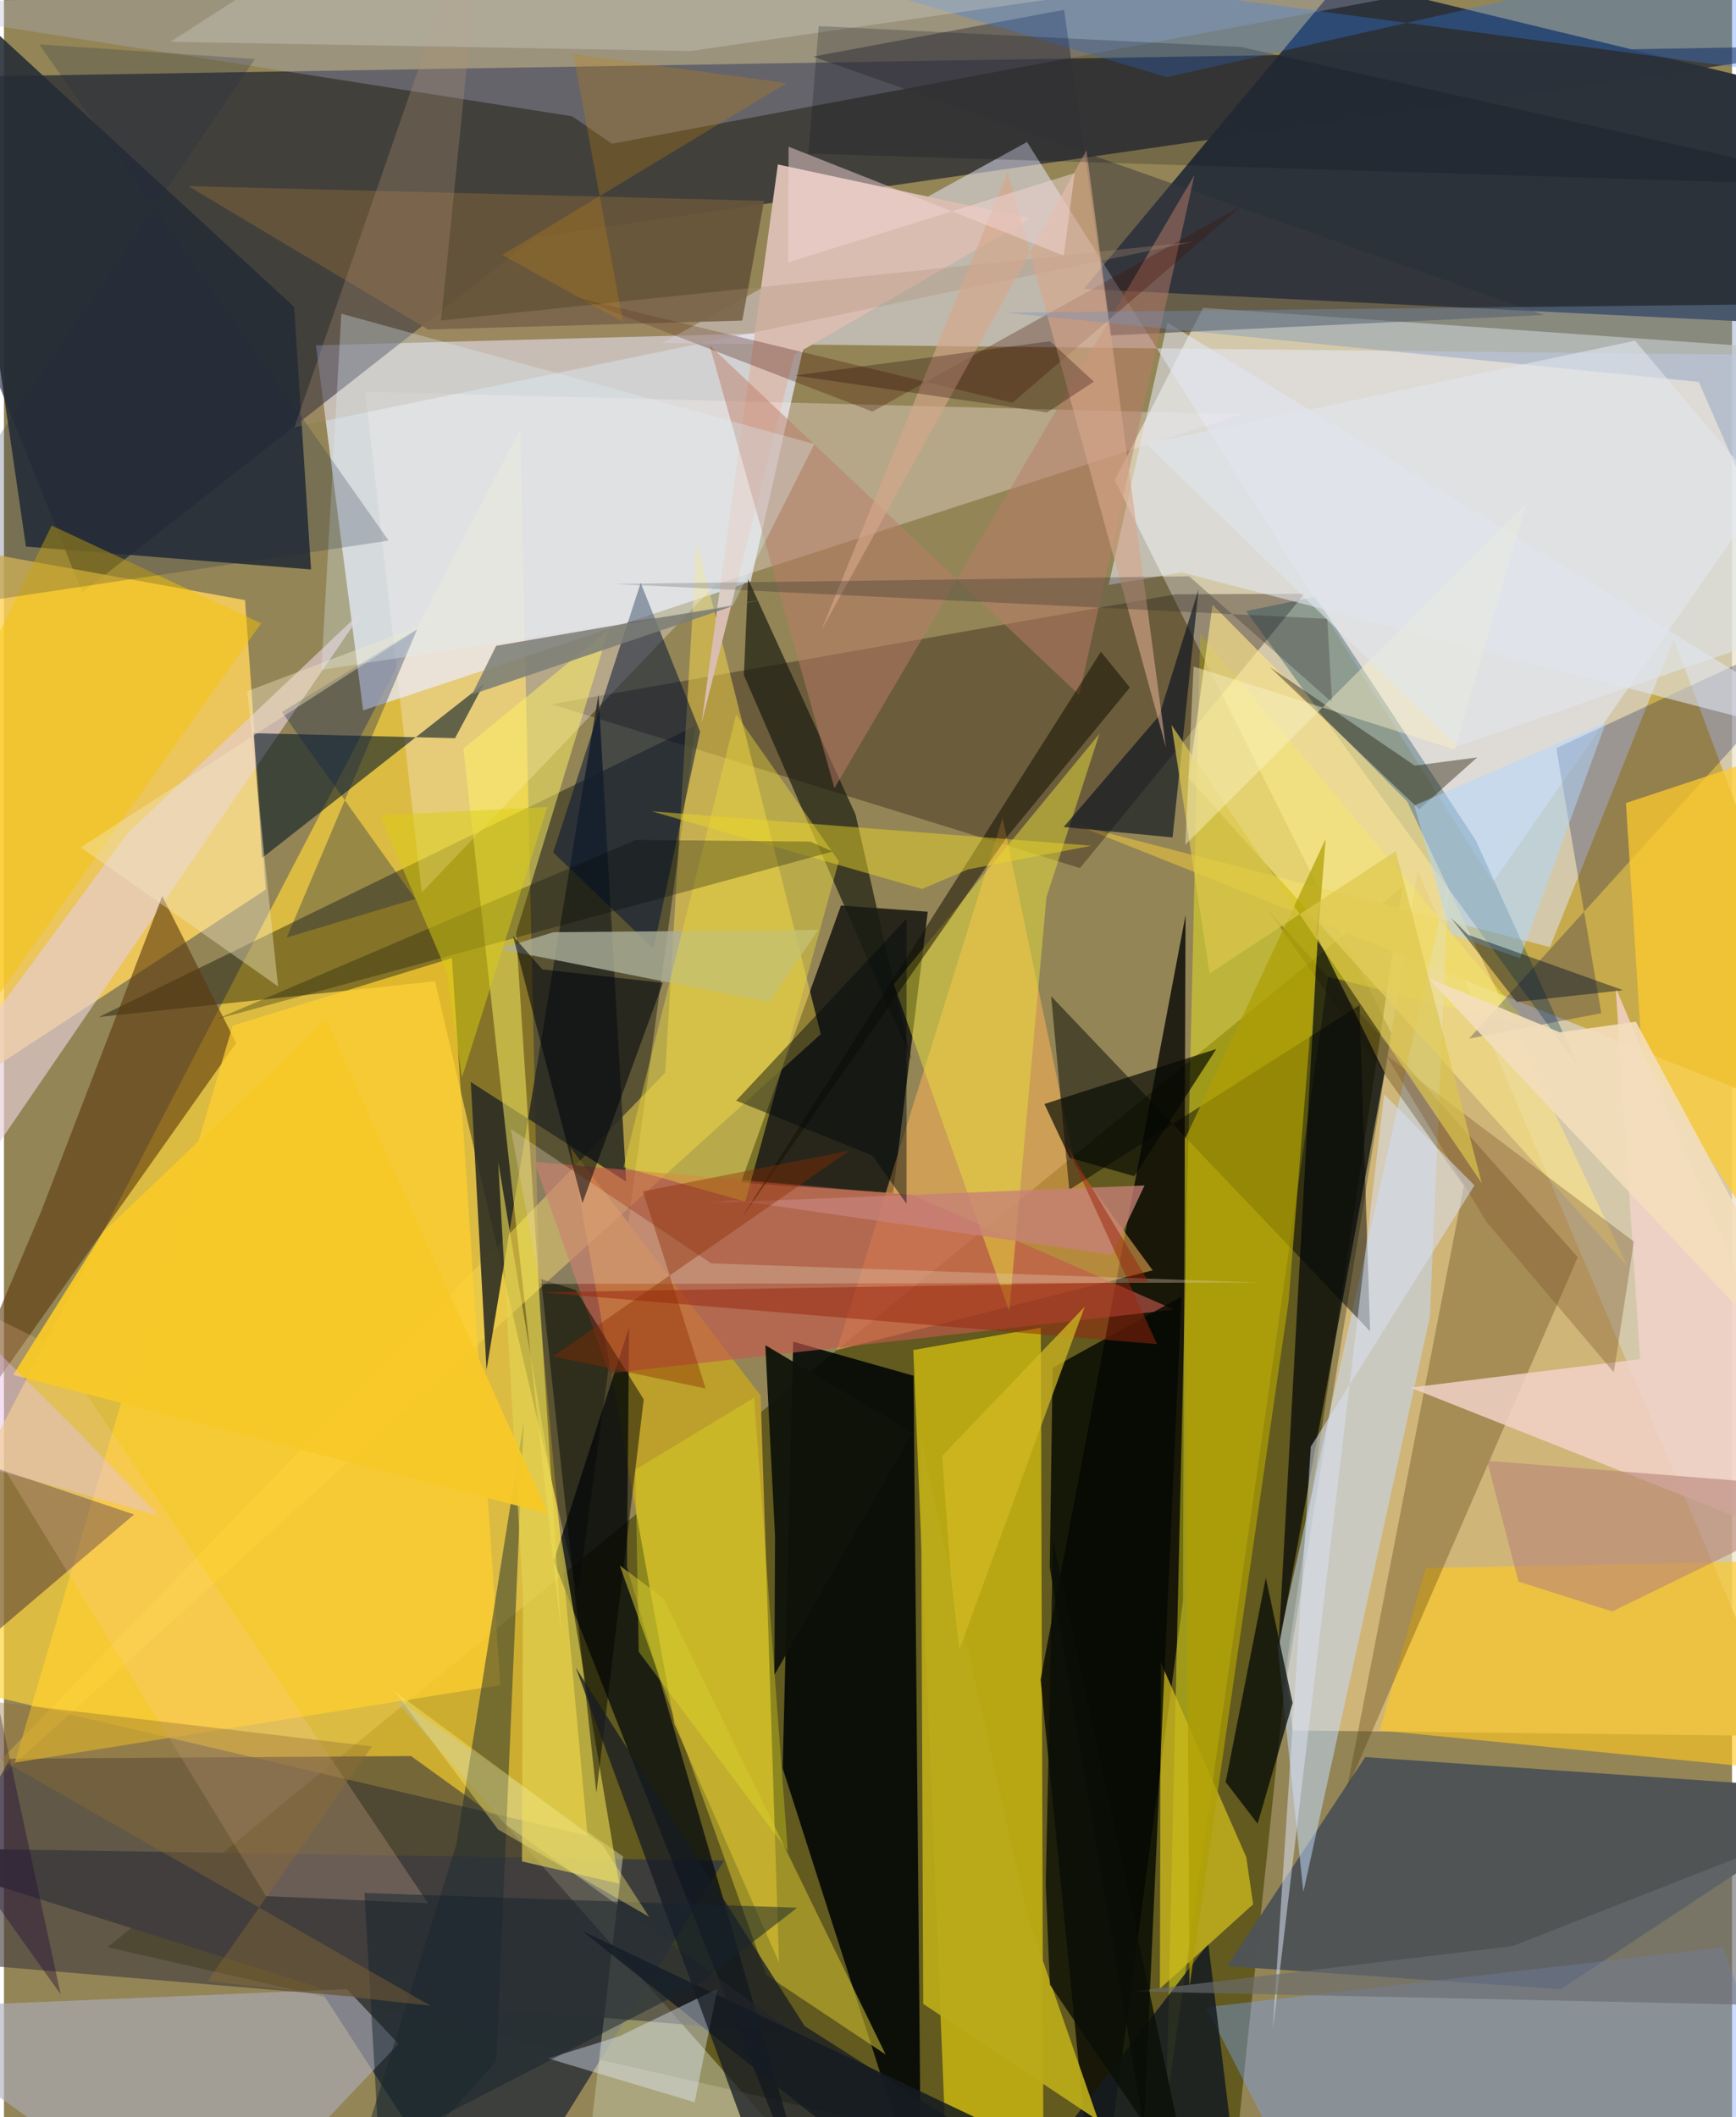 <svg xmlns="http://www.w3.org/2000/svg" width="228" height="278" viewBox="0 0 836 1024"><path fill="#938556" d="M0 0h836v1024H0z"/><path fill="#ece2c9" fill-opacity=".725" d="M898 171.258l-20.628 740.39-340.043-679.36 42.784-83.412z"/><path fill="#4b4604" fill-opacity=".675" d="M676.59 428.82l-55.443 371.8-27.8 265.353L50.2 941.773z"/><path fill="#fdd438" fill-opacity=".678" d="M282.33 887.845L-62 807.228 249.73 207.67l9.34 425.46z"/><path fill="#e2e4f0" fill-opacity=".796" d="M150.931 167.03l22.843 176.551 187.482-62.315 27.177-120.622z"/><path fill="#000826" fill-opacity=".549" d="M-62 37.813l99.906 248.839L257.093 114.71 898 21.967z"/><path fill="#2b323b" fill-opacity=".996" d="M864.908 156.61L898 50.648 647.41-10.035 522.33 139.74z"/><path fill="#d0b579" d="M862.2 839.69l-238.83-2.72-2.941-24.07 63.485-392.028z"/><path fill="#000601" fill-opacity=".392" d="M334.679 350.988L45.949 491.88l162.592-17.292 69.124 296.366z"/><path fill="#fed35c" fill-opacity=".824" d="M116.632 290.254L-45.28 260.882l15.065 272.193 156.892-102.827z"/><path fill="#ead50e" fill-opacity=".631" d="M456.572 1059.895l-16.647-406.942 61.672-10.791 1.367 436.704z"/><path fill="#010505" fill-opacity=".878" d="M376.717 855.222l5.105-206.294 58.21 16.473 3.662 398.938z"/><path fill="#242217" fill-opacity=".957" d="M430.11 577.058l16.802-136.092-41.999-2.984-48.393 134.009z"/><path fill="#bda02b" d="M366.063 674.996l-92.026-119.98 50.295 278.888 50.633 115.361z"/><path fill="#030402" fill-opacity=".78" d="M501.483 812.35l70.147-369.772-1.253 331.726L528.68 1086z"/><path fill="#eae9ff" fill-opacity=".51" d="M898 172.133l-579.627-6.202L494.931 68.67 720.293 426.7z"/><path fill="#c7aa49" fill-opacity=".984" d="M898 550.315L807.82 309.02l-59.892 149.057-229.17-59.083z"/><path fill="#3c3e3d" fill-opacity=".984" d="M152.215 961.158L-62 893.522l410.345 6.428L232.885 1086z"/><path fill="#505456" fill-opacity=".996" d="M753.194 962.12L898 866.42l-239.444-16.567L591.76 950.94z"/><path fill="#fffe15" fill-opacity=".392" d="M578.676 306.597l-16.38 711.715 78.292-545.923 97.975 24.582z"/><path fill="#1b0a07" fill-opacity=".333" d="M566.767 287.444l-301.77 53.17 255.546 79.253L629.168 287.18z"/><path fill="#fdb457" fill-opacity=".541" d="M402.875 653.006l152.843-38.578-37.598-51.463-35.011-167.297z"/><path fill="#c4dbfe" fill-opacity=".522" d="M616.166 796.34l12.45 118.708 61.195-278.077 9.145-212.302z"/><path fill="#f6d74e" fill-opacity=".518" d="M319.874 518.75l15.311-256.816 59.967 238.235L-62 913.857z"/><path fill="#01070e" fill-opacity=".718" d="M265.952 755.01l36.472-113.02-1.064 115.784L396.552 1086z"/><path fill="#252c35" fill-opacity=".882" d="M148.553 275.428l-8.17-126.973L-28.913-7.448l39.557 271.815z"/><path fill="#7ba6fa" fill-opacity=".396" d="M581.507 970.82l250.302-28.947L881.6 1086l-252.679-22.796z"/><path fill="#dabdb1" d="M382.44 171.605l113.91-65.91-121.955-26.152-36.873 269.987z"/><path fill="#acadbb" fill-opacity=".62" d="M165.942 962.073L-62 971.621 98.166 1086l92.717-97.473z"/><path fill="#000400" fill-opacity=".475" d="M655.787 486.196l-140.41 89.241-8.791-93.601 154.306 162.091z"/><path fill="#b9ba97" fill-opacity=".6" d="M186.534 819.044l112.946 78.843-14.798 125.765L422.742 1086z"/><path fill="#e6ced5" fill-opacity=".655" d="M174.583 294.225L-60.04 637.072-62 568.895 59.87 402.95z"/><path fill="#ffc821" fill-opacity=".624" d="M843.566 854.445l-178-17.507 22.232-78.555L898 754.12z"/><path fill="#ffeff1" fill-opacity=".318" d="M344.295 282.71l254.239-82.29-423.745-11.004 27.33 242.227z"/><path fill="#5b370d" fill-opacity=".6" d="M112.335 504.481l-35.747-71.04-58.559 152.416-54.695 129.31z"/><path fill="#4a3408" fill-opacity=".314" d="M649.576 865.712l111.771-257.659-149.883-167.977 94.815 133.468z"/><path fill="#2a2c24" fill-opacity=".878" d="M287.629 335.849l13.374 235.65-75.175-48.182 7.624 139.189z"/><path fill="#b0b0d0" fill-opacity=".318" d="M-62 3.338l960-46.842-603.854 113.02-19.266-13.261z"/><path fill="#05405b" fill-opacity=".333" d="M600.877 295.556l160.745 220.278-49.612-109.4-77.567-117.795z"/><path fill="#453f3e" fill-opacity=".631" d="M196.93 849.341l186.21 134.405-433.748-36.601 53.569-96.522z"/><path fill="#151b21" fill-opacity=".847" d="M470.525 1086L582.62 940.015 600.38 1086 279.687 933.922z"/><path fill="#081a27" fill-opacity=".592" d="M120.831 354.634l97.395 2.401 14.085-26.432-107.36 84.314z"/><path fill="#ffd02f" fill-opacity=".725" d="M5.229 852.516l105.41-356.451 106.045-32.679 23.418 351.635z"/><path fill="#fff466" fill-opacity=".498" d="M247.748 451.271l44.814-146.721-70.295 57.526 47.322 427.72z"/><path fill="#f7e189" fill-opacity=".671" d="M584.685 292.492l94.2 95.203 106.47 224.725L573.198 376.5z"/><path fill="#f2d3ca" fill-opacity=".824" d="M680.388 671.123L898 757.42 779.684 477.656l11.861 179.71z"/><path fill="#c3584e" fill-opacity=".635" d="M292.81 664.272l273.288-30.866-126.44-55.346-183.108-16.15z"/><path fill="#1b1c12" fill-opacity=".694" d="M359.99 280.1l-2.033 46.485 80.967 185.917-26.936-118.521z"/><path fill="#040e4f" fill-opacity=".267" d="M750.973 361.874l21.761 128.17-63.953 12.29L898 293.528z"/><path fill="#001334" fill-opacity=".522" d="M308.03 281.923l-42.308 130.355 48.477 46.545 22.574-104.967z"/><path fill="#cfbb1b" fill-opacity=".749" d="M559.191 961.855l45.139-40.823-3.34-22.847-41.34-94.09z"/><path fill="#67553b" fill-opacity=".937" d="M205.199 159.38L89.16 90.01l278.551 7.137-10.526 57.902z"/><path fill="#02070b" fill-opacity=".706" d="M636.565 435.305l-20.077 362.572 51.36-279.045-33.03-66.91z"/><path fill="#ffcb2d" fill-opacity=".733" d="M792.428 509.99L898 671.71V350.864l-113.34 37.534z"/><path fill="#abaf9a" fill-opacity=".8" d="M265.865 450.862l128.046-1.112-23.657 35.012-130.621-25.808z"/><path fill="#ad9e03" fill-opacity=".714" d="M571.262 551.087l68.162-145.336-17.968 223.76-47.953 331.46z"/><path fill="#220f35" fill-opacity=".416" d="M27.432 964.586l-56.743-263.152 92.263 31.076L-62 838.878z"/><path fill="#e1e7f3" fill-opacity=".58" d="M898 361.968l-328.193-85.12-35.375 6.052 28.45-126.898z"/><path fill="#1e2b2f" fill-opacity=".494" d="M251.46 687.585l-32.572 204.43L158.338 1086l79.83-89.025z"/><path fill="#f7c500" fill-opacity=".463" d="M124.427 301.482l-101.35-47.294L-62 428.016v137.193z"/><path fill="#040802" fill-opacity=".804" d="M507.326 661.573l-1.4 96.51 45.498 270.404L569.658 627.1z"/><path fill="#eae33b" fill-opacity=".478" d="M430.462 476.026l99.533-121.167-25.665 79.084-18.004 200.152z"/><path fill="#3b383e" fill-opacity=".506" d="M535.312 162.244l209.693-9.918L391.46 27.366 512.863 4.76z"/><path fill="#081321" fill-opacity=".647" d="M512.671 399.983l46.179-53.803 19.069-61.143-12.577 119.996z"/><path fill="#e4d453" fill-opacity=".635" d="M297.636 911.06l-47.024-10.758.448-128.683-11.947-209.404z"/><path fill="#030600" fill-opacity=".486" d="M286.603 867.275l-26.761-248.64 16.784 5.348 32.892 52.863z"/><path fill="#010806" fill-opacity=".722" d="M591.026 861.913l19.427-98.742 12.98 60.516-16.955 58.365z"/><path fill="#3181f8" fill-opacity=".306" d="M306.619-38.894l567.55 76.232L898-38.574 562.605 37.31z"/><path fill="#e3ecff" fill-opacity=".408" d="M345.153 961.93l-11.021 54.841-70.89-21.197 34.349-10.67z"/><path fill="#ffcfac" fill-opacity=".216" d="M205.166 920.546l-78.413-3.451L-62 608.913l86.684 42.706z"/><path fill="#bd7e68" fill-opacity=".49" d="M401.77 381.182l-60.41-214.15 178.834 169.136 55.742-251.537z"/><path fill="#c7b731" fill-opacity=".588" d="M368.718 955.188l-70.805-197.98L319 772.902l107.537 220.803z"/><path fill="#0b1d4d" fill-opacity=".322" d="M200 304.185L136.805 453.45l62.141-18.663-64.491-90.418z"/><path fill="#b9aa19" fill-opacity=".937" d="M443.569 695.783l51.701 231.36 34.184 98.565-84.749-56.515z"/><path fill="#431000" fill-opacity=".294" d="M277.14 143.996l143.026 55.078 178.612-99.476-110.928 95.178z"/><path fill="#e9d93a" fill-opacity=".431" d="M358.643 581.194l-58.905-16.702 54.484-218.856 49.666 70.893z"/><path fill="#161c24" fill-opacity=".745" d="M387.342 979.927L553.794 1086l-190.933-44.339-86.207-235.035z"/><path fill="#0f1209" fill-opacity=".949" d="M372.713 810.112l.328-66.78-4.697-92.702 71.12 42.3z"/><path fill="#050904" fill-opacity=".675" d="M503.34 533.959l83.133-26.563-39.636 61.504-31.283-8.932z"/><path fill="#7b7e77" fill-opacity=".859" d="M226.386 335.917l11.736-23.56 147.712-25.388-29.164 4.772z"/><path fill="#100c00" fill-opacity=".51" d="M544.687 332.522l-58.99 71.711L356.98 588.868l173.7-273.637z"/><path fill="#201c03" fill-opacity=".416" d="M612.483 322.713l72.157 68.7 28.061-25.078-30.177 3.97z"/><path fill="#ae9074" fill-opacity=".302" d="M575.341 116.959l-363.898 38.049L233.513-62l-92.998 268.606z"/><path fill="#afd8ff" fill-opacity=".502" d="M699.896 451.79l33.474 11.647 41.573-113.852-92.64 40.009z"/><path fill="#7d542a" fill-opacity=".357" d="M668.618 510.285l48.58 80.682 61.594 72.765 9.733-63.205z"/><path fill="#f3e7be" fill-opacity=".412" d="M132.607 477.114l-95.399-67.278 167.993-108.69-87.528 33.186z"/><path fill="#d7a68b" fill-opacity=".62" d="M395.448 304.823L523.67 72.744l38.45 288.654L485.647 83.06z"/><path fill="#dae2f2" fill-opacity=".533" d="M632.226 699.66l79.167-126.324-43.669-44.052-53.928 452.826z"/><path fill="#e9d529" fill-opacity=".475" d="M526.092 409.043l-59.726 11.453-22.195 9.479-130.909-37.6z"/><path fill="#dfc8ae" fill-opacity=".365" d="M245.169 546.045l14.192 74.953 348.351-.673-265.554-9.276z"/><path fill="#7694be" fill-opacity=".38" d="M819.907 184.711L898 363.243 896.355 146.7l-411.647 4.551z"/><path fill="#f7c928" fill-opacity=".945" d="M47.624 596.361L4.428 665.02l258.942 67.13-107.458-239.11z"/><path fill="#b78478" fill-opacity=".592" d="M732.685 764.932l45.36 14.45L898 720.863l-180.487-14.325z"/><path fill="#00050c" fill-opacity=".541" d="M279.851 581.89L246.27 452.7l14.194 16.158 58.313 6.501z"/><path fill="#020f21" fill-opacity=".427" d="M699.849 443.692l8.45 8.44 75.017 26.798-51.546 5.687z"/><path fill="#ddc84d" fill-opacity=".682" d="M714.943 572.3L673.34 411.647l-90.073 59.146-18.446-120.169z"/><path fill="#c78178" fill-opacity=".769" d="M536.014 606.908l15.77-33.545-209.053 8.438 10.386-1.435z"/><path fill="#2d2a2b" fill-opacity=".298" d="M573.38 278.73l-277.813 3.71 344.573 16.856 2.36 40.383z"/><path fill="#99260d" fill-opacity=".506" d="M557.801 650.113l-298.256-25.065 294.262-4.931-40.053-66.612z"/><path fill="#15222d" fill-opacity=".498" d="M336.859 958.995l46.882-36.29-209.34-7.14 7.077 123.637z"/><path fill="#dceff5" fill-opacity=".314" d="M352.483 293.201l-198.925 30.793 9.643-172.282 228.854 63.066z"/><path fill="#010a00" fill-opacity=".278" d="M103.085 492.837l202.577-86.588 84.476.796 10.74 4.823z"/><path fill="#dbce11" fill-opacity=".49" d="M214.09 469.807l7.477 51.3 41.347-130.81-80.938 4.037z"/><path fill="#d2d1cc" fill-opacity=".329" d="M596.116-13.323L207.966-62 80.614 20.214l251.42 4.473z"/><path fill="#e0c3fb" fill-opacity=".392" d="M-32.19 702.957l107.001 30.064-37.66-39.253-83.753-83.428z"/><path fill="#f3ddbb" fill-opacity=".906" d="M688.863 472.967L898 695.602 789.483 494.19l-36.784 5.128z"/><path fill="#0d0f1c" fill-opacity=".227" d="M389.147 74.278L898 90.028 598.522 22.712l-204.348-10.1z"/><path fill="#bd8315" fill-opacity=".302" d="M299.452 155.627l-58.366-32.323 137.51-83.1-103.128-14.006z"/><path fill="#f3d7d7" fill-opacity=".49" d="M379.375 126.873l138.607-43.187-5.28 39.929-133.124-52.667z"/><path fill="#00070c" fill-opacity=".451" d="M420.043 558.85l-65.817-26.503 82.408-87.998.012 137.868z"/><path fill="#1f2c44" fill-opacity=".235" d="M186.09 261.464L17.077 21.479l104.341 7.042L-62 298.684z"/><path fill="#906d33" fill-opacity=".376" d="M206.402 970.11L-62 816.344l240.063 28.341-79.605 113.52z"/><path fill="#e5e921" fill-opacity=".329" d="M305.501 710.768l1.572 88.119 72.125 96.465-16.337-219.246z"/><path fill="#d2b921" fill-opacity=".729" d="M462.17 797.985l-4.225-37.166-4.07-56.659 68.937-72.097z"/><path fill="#6a6b70" fill-opacity=".635" d="M546.246 963.18l183.512-21.882 114.598-45.01L898 970.798z"/><path fill="#fcea74" fill-opacity=".384" d="M289.442 892.125l22.648 34.959-73.031-42.202-50.02-66.82z"/><path fill="#faf4c6" fill-opacity=".443" d="M571.523 408.581l3.96-86.206 126.353 40.141 34.845-119.268z"/><path fill="#dfe6ec" fill-opacity=".6" d="M703.212 360.995L552.728 214.709l236.346-49.94L898 293.787z"/><path fill="#090e06" fill-opacity=".784" d="M575.065 1061.514l-67.541-316.836-3.54 166.386 1.993 48.828z"/><path fill="#210000" fill-opacity=".286" d="M527.27 184.6l-21.206-19.536-123.505 16.534 122.093 17.854z"/><path fill="#8c2b00" fill-opacity=".404" d="M339.473 671.561l-73.894-15.506 143.463-99.514-99.933 19.694z"/></svg>